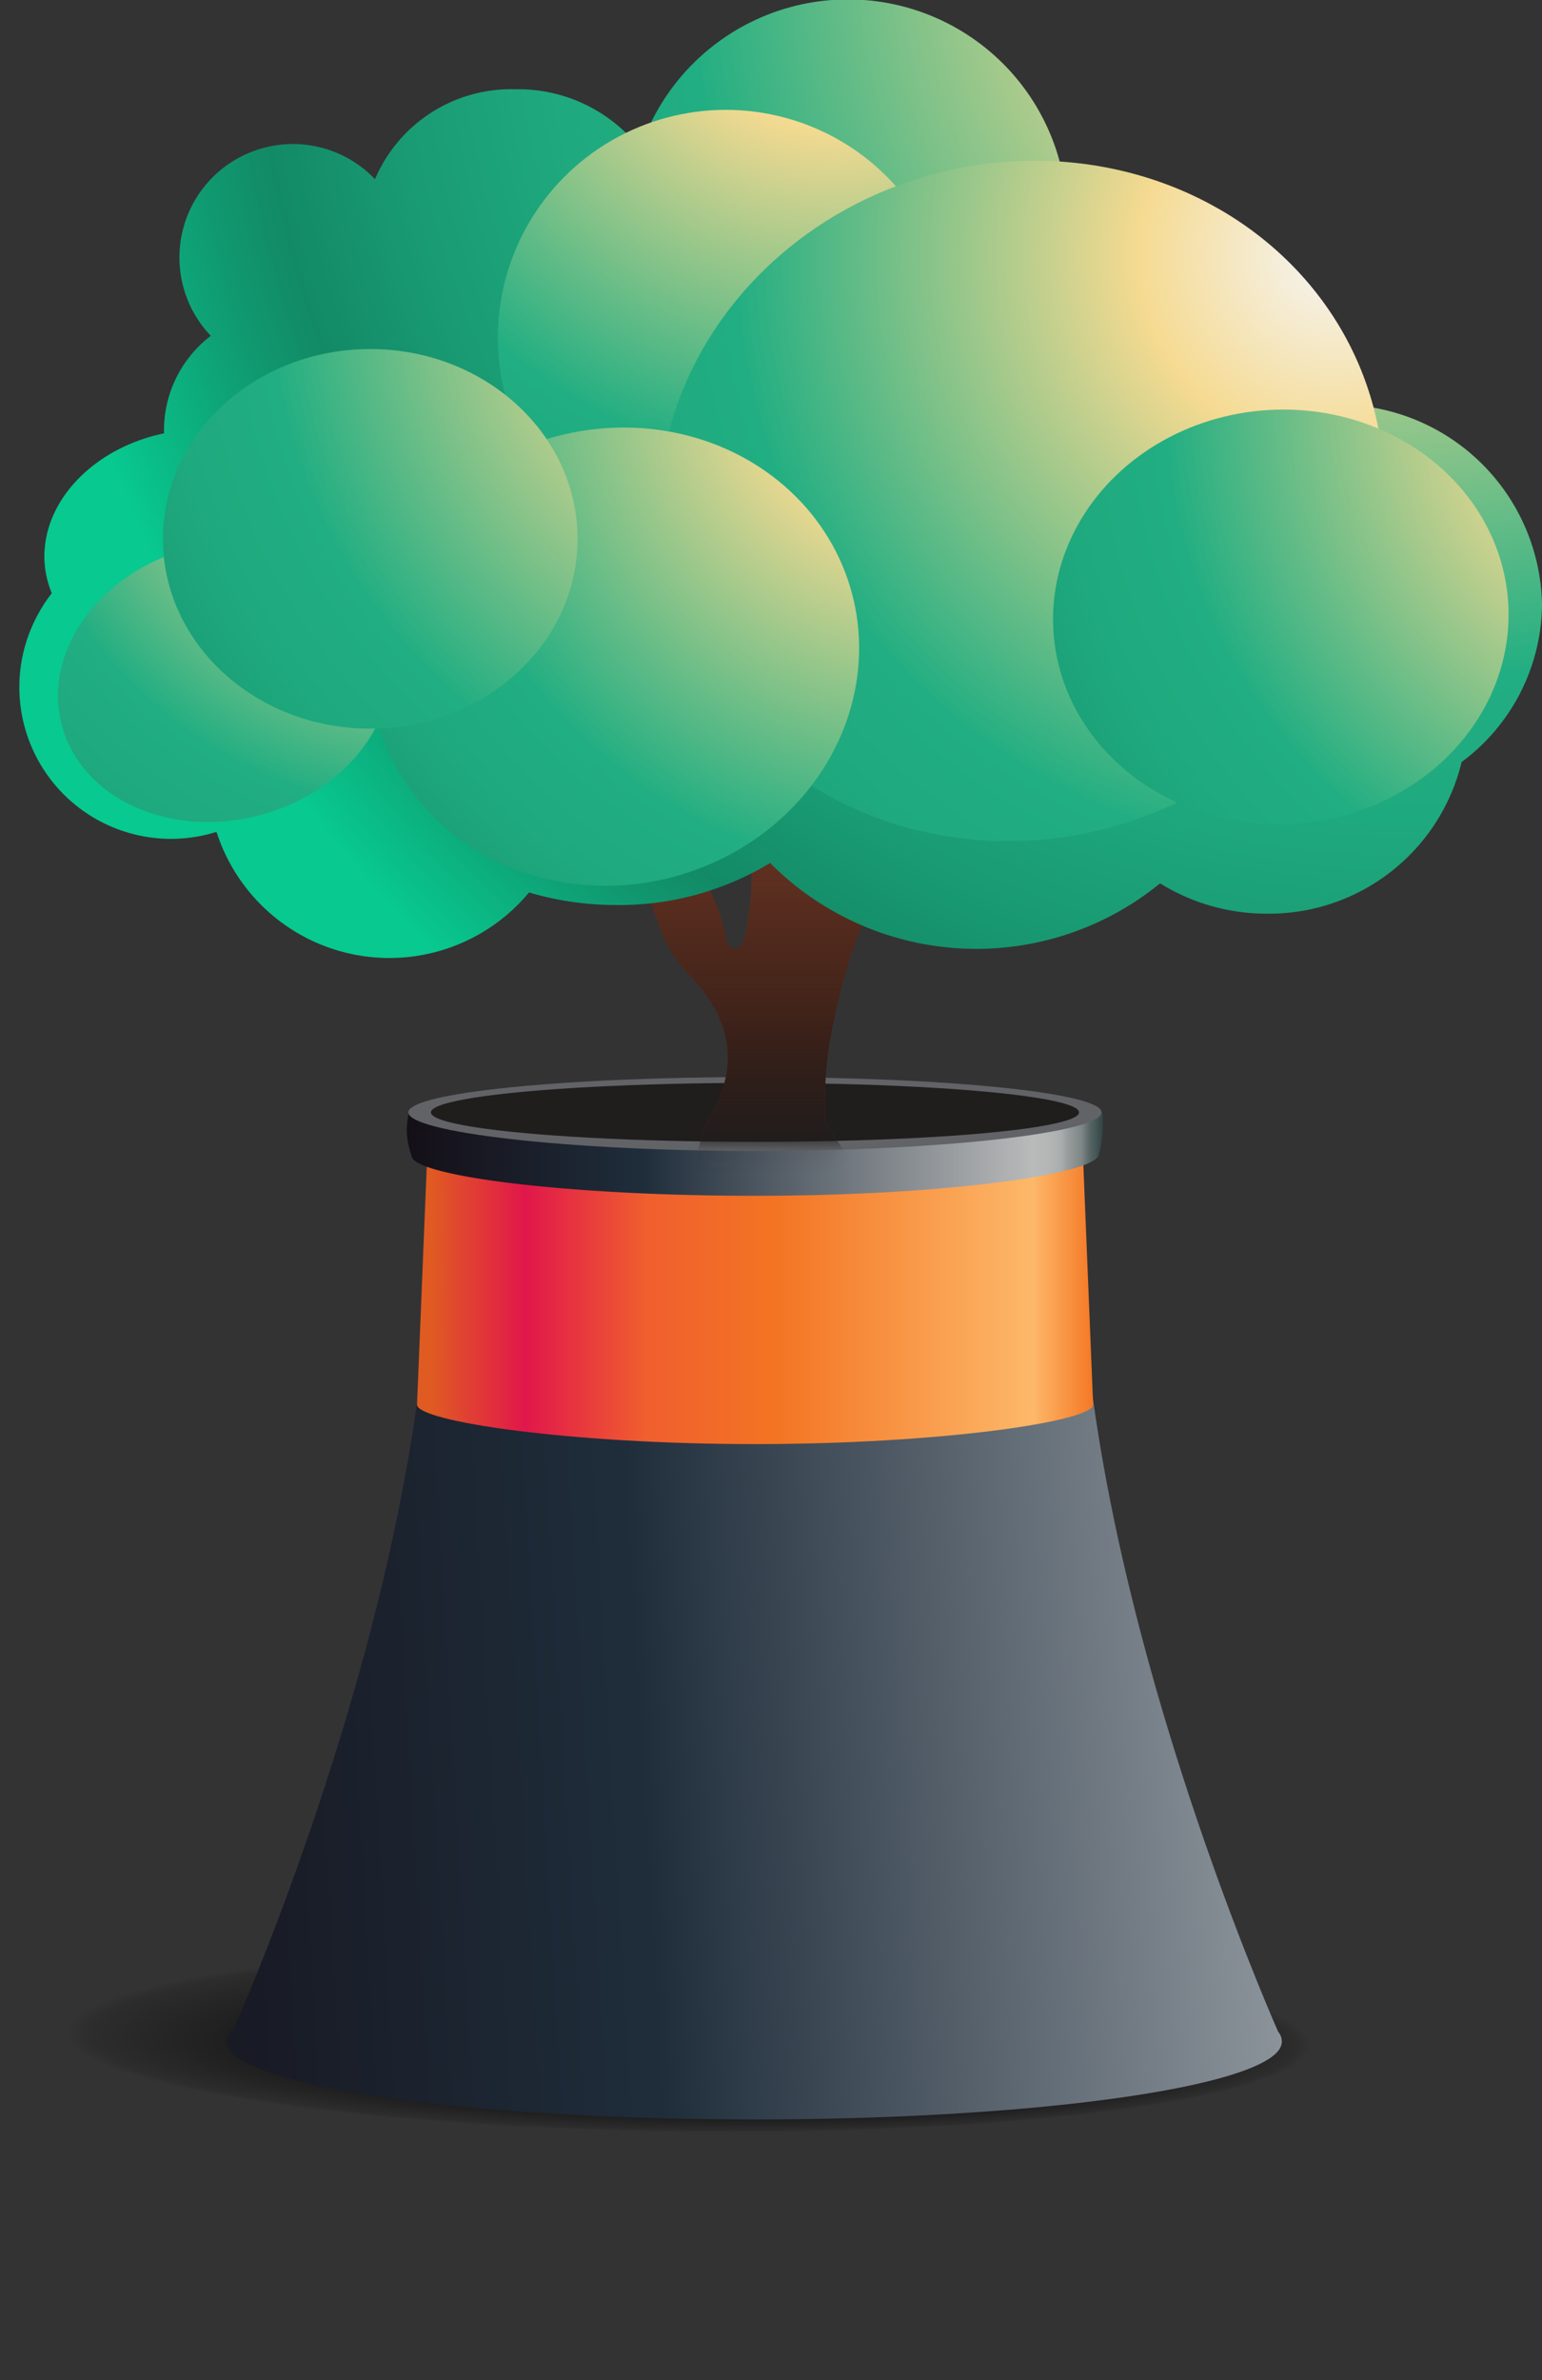 <svg viewBox="0 0 71.18 109.85" xmlns="http://www.w3.org/2000/svg" xmlns:xlink="http://www.w3.org/1999/xlink"><rect x="0" y="0" width="71.18" height="109.85" fill="#333333" stroke="none"/><radialGradient id="a" cx="31.77" cy="145.26" fx="24.094" fy="134.679" gradientTransform="matrix(-1 -.01 0 -.15 63.52 116.2)" gradientUnits="userSpaceOnUse" r="28.74"><stop offset="0"/><stop offset=".58" stop-opacity=".99"/><stop offset=".68" stop-opacity=".98"/><stop offset=".97" stop-opacity=".21"/><stop offset="1" stop-opacity="0"/></radialGradient><linearGradient id="b" gradientUnits="userSpaceOnUse" x1="-1.18" x2="88.13" y1="76.47" y2="71.18"><stop offset="0" stop-color="#140f17"/><stop offset=".34" stop-color="#1f2d3b"/><stop offset="1" stop-color="#feffff"/></linearGradient><linearGradient id="c" gradientUnits="userSpaceOnUse" x1="19.25" x2="50.46" y1="59.76" y2="59.76"><stop offset=".02" stop-color="#e05b22"/><stop offset=".16" stop-color="#e1174b"/><stop offset=".34" stop-color="#f05f2e"/><stop offset=".53" stop-color="#f37423"/><stop offset=".91" stop-color="#fdb869"/><stop offset="1" stop-color="#f47825"/></linearGradient><linearGradient id="d" gradientUnits="userSpaceOnUse" x1="18.75" x2="50.91" y1="53.27" y2="53.27"><stop offset="0" stop-color="#140f17"/><stop offset=".34" stop-color="#1f2d3b"/><stop offset=".9" stop-color="#b9baba"/><stop offset=".92" stop-color="#b5b7b7"/><stop offset=".94" stop-color="#aaadad"/><stop offset=".95" stop-color="#979c9c"/><stop offset=".97" stop-color="#7d8585"/><stop offset=".98" stop-color="#5b6868"/><stop offset="1" stop-color="#324444"/><stop offset="1" stop-color="#2a3d3d"/></linearGradient><filter id="e" color-interpolation-filters="sRGB" filterUnits="userSpaceOnUse"><feColorMatrix values="-1 0 0 0 1 0 -1 0 0 1 0 0 -1 0 1 0 0 0 1 0"/></filter><mask id="f" height="68.21" maskUnits="userSpaceOnUse" width="123.37" x="-18.28" y="-11.4"><path d="m20.57 51.48c0 .72 6.38 1.22 14.27 1.22s14.29-.5 14.29-1.22l56-.57-3.72-56.4-107.21-5.91-12.48 28.4 4.28 34.19z" filter="url(#e)"/></mask><linearGradient id="g" gradientUnits="userSpaceOnUse" x1="34.85" x2="34.85" y1="32.29" y2="56.81"><stop offset="0" stop-opacity="0"/><stop offset=".32" stop-color="#030303" stop-opacity=".1"/><stop offset=".58" stop-color="#0d0c0c" stop-opacity=".42"/><stop offset=".82" stop-color="#1f1c1c" stop-opacity=".95"/><stop offset=".84" stop-color="#201d1d"/></linearGradient><radialGradient id="h" cx="65.14" cy="-2.01" gradientUnits="userSpaceOnUse" r="64.37"><stop offset="0" stop-color="#f5f5f5"/><stop offset=".17" stop-color="#f5da91"/><stop offset=".52" stop-color="#21ae82"/><stop offset=".62" stop-color="#1fa97e"/><stop offset=".74" stop-color="#199a72"/><stop offset=".83" stop-color="#128a66"/><stop offset=".88" stop-color="#109970"/><stop offset=".98" stop-color="#09c18a"/><stop offset="1" stop-color="#08c990"/></radialGradient><radialGradient id="i" cx="38.49" cy="-1.89" r="45.48" xlink:href="#h"/><radialGradient id="j" cx="61.57" cy="11.79" gradientTransform="matrix(.966 .258 -.258 .966 7.57 -11.39)" r="53.34" xlink:href="#h"/><radialGradient id="k" cx="43.25" cy="16.67" gradientTransform="matrix(.966 .258 -.258 .966 8.79 -6.3)" r="46.13" xlink:href="#h"/><radialGradient id="l" cx="19.93" cy="17.62" gradientTransform="matrix(.966 .258 -.258 .966 8.45 -1.59)" r="37.95" xlink:href="#h"/><radialGradient id="m" cx="37.3" cy="13.34" r="47.95" xlink:href="#h"/><radialGradient id="n" cx="78.35" cy="18.57" gradientTransform="matrix(.998 .059 -.059 .998 1.77 -3.42)" r="47.44" xlink:href="#h"/><ellipse cx="34.82" cy="94.64" fill="url(#a)" opacity=".58" rx="34.82" ry="15.21"/><path d="m59 93.77c-1.46-3.35-10.4-24.66-9-40.9 0-.07 0-.15 0-.22 0-.4.08-.78.13-1.17h-30.54c.05.41.09.83.13 1.25v.14c1.4 16.06-7.33 37.13-8.93 40.78a.8.8 0 0 0 -.32.58c0 2 10.91 3.59 24.35 3.59s24.35-1.61 24.35-3.59a.7.7 0 0 0 -.17-.46z" fill="url(#b)"/><path d="m19.25 64.83c0 .77 7 1.82 15.6 1.82s15.61-1.05 15.61-1.82l-.49-12c0 .77-6.82.94-15.12.94s-15.11-.17-15.11-.94z" fill="url(#c)"/><path d="m50.9 52.26a5.91 5.91 0 0 1 -.17 1c0 .91-7 1.93-15.88 1.93s-15.85-.94-15.85-1.85a3.9 3.9 0 0 1 -.22-1 3.67 3.67 0 0 1 .1-1h32a4.3 4.3 0 0 1 .02.92z" fill="url(#d)"/><path d="m50.85 51.34c0-.9-7.16-1.63-16-1.63s-16 .73-16 1.63 7.17 1.78 16 1.78 16-.87 16-1.78z" fill="#626366"/><ellipse cx="34.85" cy="51.34" fill="#201d1d" rx="14.96" ry="1.36"/><g mask="url(#f)"><path d="m42 32.36a.59.59 0 0 1 .51.55 23.13 23.13 0 0 0 -4.73 6.85c-.28.64-.58 1.29.14 2l6-8.08a1.84 1.84 0 0 1 1.36.58 25.39 25.39 0 0 0 -6.8 12.93 16.91 16.91 0 0 0 -.39 4.37c.09 1.06 3.47 4.19 2.18 4-1.07-.17-6.87 1.27-8 1.27-.88 0-.08-4.29.39-5.07 1.54-2.53 1.13-4.75-.91-6.83a6.3 6.3 0 0 1 -1.42-2.49 21.55 21.55 0 0 0 -5.46-8.14 4.19 4.19 0 0 1 -.4-.54h2.78c-.12.53.28.85.55 1.2 2.08 2.67 5.06 4.71 5.72 8.36 0 .2.18.47.46.45s.37-.37.41-.61a13.79 13.79 0 0 0 -.12-6.26c-.45-1.49-.84-3-1.26-4.49l3.35-.09v1.92c.12 1.43.77 1.78 2 1s2.43-1.94 3.64-2.88z" fill="#693524"/><path d="m42 32.36a.59.59 0 0 1 .51.55 23.13 23.13 0 0 0 -4.73 6.85c-.28.64-.58 1.29.14 2l6-8.08a1.84 1.84 0 0 1 1.36.58 25.39 25.39 0 0 0 -6.8 12.93 16.91 16.91 0 0 0 -.39 4.37c.09 1.06 3.47 4.19 2.18 4-1.07-.17-6.87 1.27-8 1.27-.88 0-.08-4.29.39-5.07 1.54-2.53 1.13-4.75-.91-6.83a6.3 6.3 0 0 1 -1.42-2.49 21.55 21.55 0 0 0 -5.46-8.14 4.19 4.19 0 0 1 -.4-.54h2.78c-.12.53.28.85.55 1.2 2.08 2.67 5.06 4.71 5.72 8.36 0 .2.18.47.46.45s.37-.37.41-.61a13.79 13.79 0 0 0 -.12-6.26c-.45-1.49-.84-3-1.26-4.49l3.35-.09v1.92c.12 1.43.77 1.78 2 1s2.43-1.94 3.64-2.88z" fill="url(#g)"/><path d="m71.18 27.93a9.4 9.4 0 0 0 -9.1-9.25c.24-.64-1.92-1.2-1.92-1.92 0-3.27-1.88-3.72-3.63-4.32-1.27-.44-2.53-1.28-3.53-.53a10.17 10.17 0 0 0 -4-4.12 10.12 10.12 0 0 0 -19.42-1h-.09a7.13 7.13 0 0 0 -5.68-2.67 6.83 6.83 0 0 0 -6.5 4.15 5.21 5.21 0 1 0 -7.58 7.23 5.49 5.49 0 0 0 -2.16 4.37v.13c-3.45.72-5.87 3.43-5.48 6.28a4.59 4.59 0 0 0 .3 1.1 6.52 6.52 0 0 0 -.55.82 7 7 0 0 0 8.1 10.21h.06a8.38 8.38 0 0 0 14.42 2.78 14.22 14.22 0 0 0 4 .58 13.48 13.48 0 0 0 7.13-1.94 13.41 13.41 0 0 0 18 .94 9.33 9.33 0 0 0 4.92 1.4 9.15 9.15 0 0 0 9-7 9.15 9.15 0 0 0 3.71-7.24z" fill="url(#h)"/><circle cx="33.5" cy="15.59" fill="url(#i)" r="10.52"/><ellipse cx="47.15" cy="23.11" fill="url(#j)" rx="16.83" ry="15.62" transform="matrix(.966 -.258 .258 .966 -4.37 12.96)"/><ellipse cx="28.38" cy="30.3" fill="url(#k)" rx="11.34" ry="10.52" transform="matrix(.966 -.258 .258 .966 -6.86 8.36)"/><ellipse cx="10.27" cy="31.36" fill="url(#l)" rx="7.74" ry="6.34" transform="matrix(.97 -.26 .26 .97 -7.75 3.72)"/><ellipse cx="17.09" cy="24.87" fill="url(#m)" rx="9.57" ry="8.76"/><ellipse cx="59.13" cy="28.5" fill="url(#n)" rx="10.52" ry="9.57" transform="matrix(.998 -.059 .059 .998 -1.57 3.52)"/></g></svg>